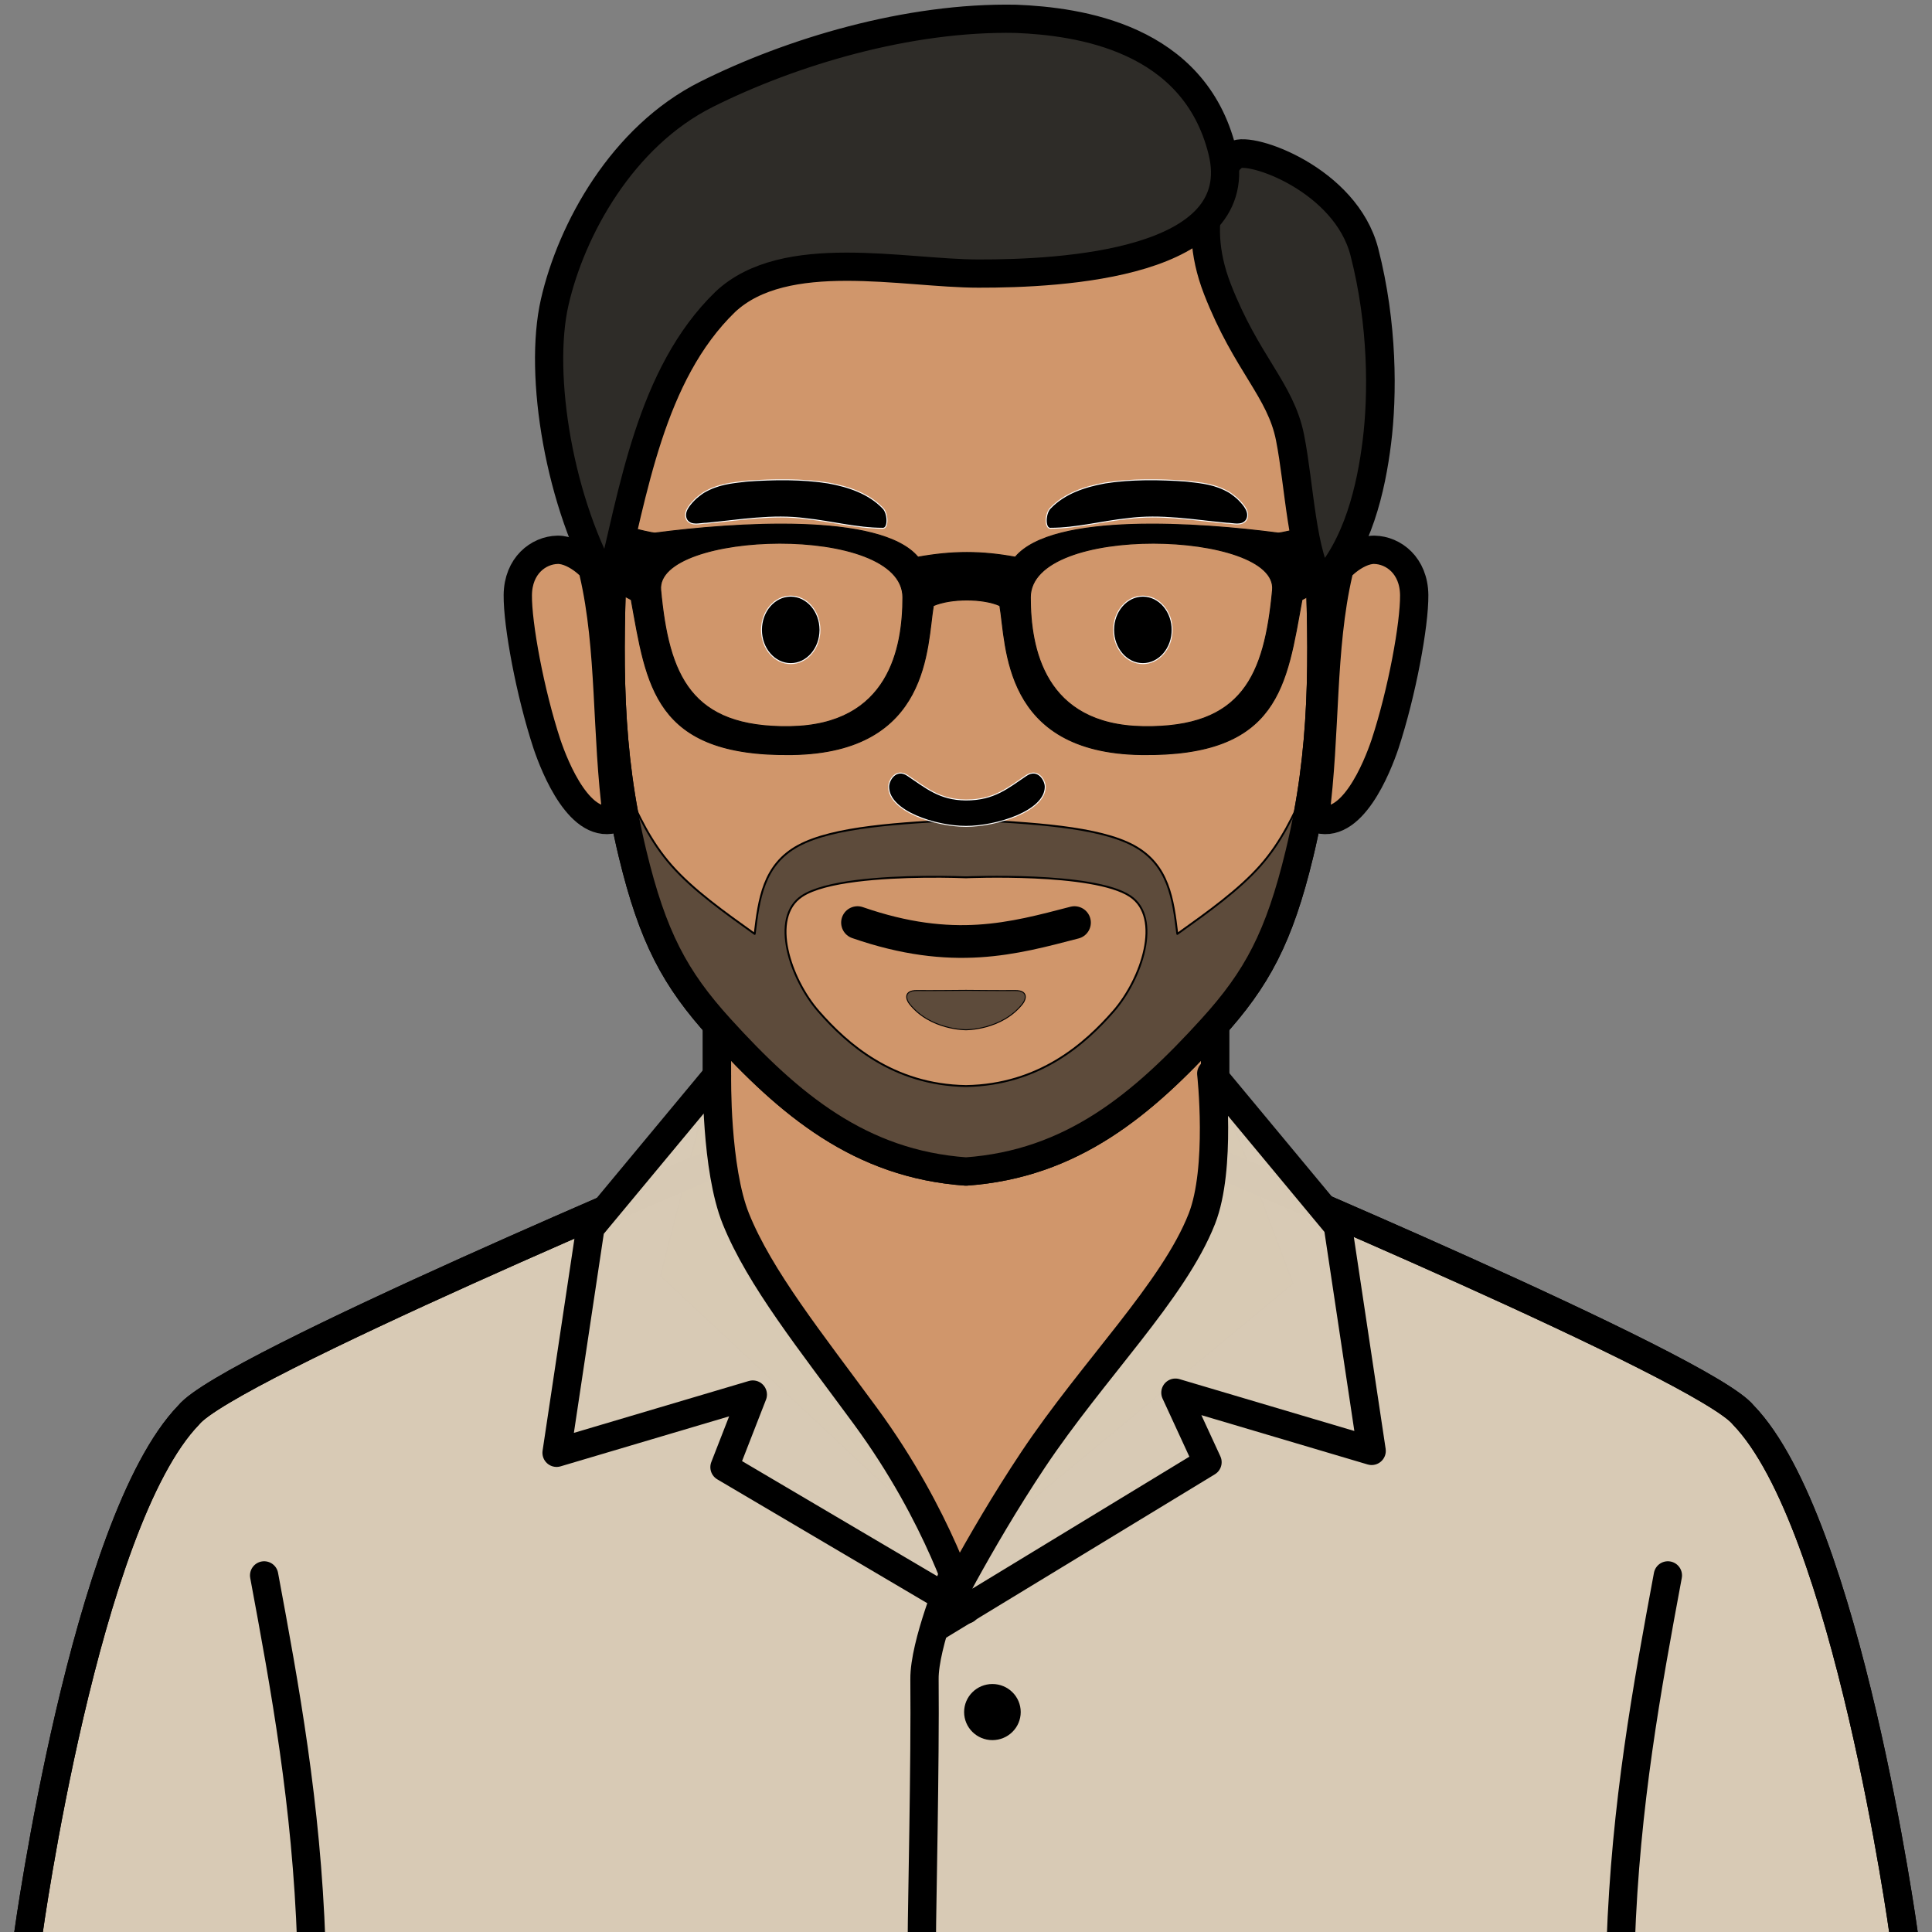 <?xml version="1.0" encoding="UTF-8" standalone="no" ?>
<!-- Created with Inkscape (http://www.inkscape.org/) -->
<svg
  width="1024"
  height="1024"
  viewBox="0 0 1024 1024"
  version="1.1"
  id="svg1"
  xml:space="preserve"
  xmlns="http://www.w3.org/2000/svg"
  xmlns:svg="http://www.w3.org/2000/svg"
><rect x="0" y="0" width="1024" height="1024" fill="#808080" stroke="none"/><defs id="defs1" /><g
    id="layer1"
    transform="translate(-35.966)"
    style="display:inline"
  >
    <g id="g6" style="display:none">
      <path
        id="rect1"
        d="m 514.511,316.659 c 0,26.655 -7.244,67.68 -59.919,68.456 -52.643,0.776 -64.187,-27.185 -68.447,-72.365 -2.985,-31.654 128.366,-35.868 128.366,3.908 z m 67.558,0 c 0,26.655 7.244,67.68 59.919,68.456 52.643,0.776 64.187,-27.185 68.447,-72.365 2.985,-31.654 -128.366,-35.868 -128.366,3.908 z"
        style="fill:none;fill-rule:evenodd;stroke:#000000;stroke-width:0.5;stroke-dasharray:none;stroke-opacity:1"
      />
      <path
        id="path3"
        style="fill:none;fill-rule:evenodd;stroke:#000000;stroke-width:0.5;stroke-dasharray:none;stroke-opacity:1"
        d="m 530.673,321.014 c -3.636,21.153 -1.324,77.853 -74.882,78.937 -73.513,1.083 -76.983,-36.993 -85.259,-82.11 l -4.916,-2.587 7.18,-34.873 c 0,0 9.216,2.293 10.424,2.135 41.406,-5.42 119.348,-10.979 139.286,12.779 m 0,0 25.783,-3.259 v 26.87 l -17.616,2.108 m 35.233,0 c 3.636,21.153 1.324,77.853 74.882,78.937 73.513,1.083 76.983,-36.993 85.259,-82.11 l 4.916,-2.587 -7.18,-34.873 c 0,0 -9.216,2.293 -10.424,2.135 -41.406,-5.42 -119.348,-10.979 -139.286,12.779 m 0,0 -25.783,-3.259 v 26.87 l 17.616,2.108"
      />
      <path
        style="display:none;opacity:1;fill:none;fill-rule:evenodd;stroke:#000000;stroke-width:0.5;stroke-dasharray:none;stroke-opacity:1"
        d="m 530.673,321.014 c 0,0 0.884,-3.224 17.616,-3.224 v -25.276 c -15.19,0 -25.783,2.781 -25.783,2.781 m 43.399,25.719 c 0,0 -0.884,-3.224 -17.616,-3.224 v -25.276 c 15.19,0 25.783,2.781 25.783,2.781"
        id="path5"
      />
    </g>
    <path
      style="display:inline;opacity:1;fill:#d8cab5;fill-opacity:0.996;fill-rule:evenodd;stroke:#000000;stroke-width:15;stroke-linecap:butt;stroke-linejoin:round;stroke-dasharray:none;stroke-opacity:1;paint-order:normal"
      d="m 50.966,1025 c 0,0 30,-218.148 85,-275 20,-25 280,-134.143 280,-134.143 V 540 h 132 132 v 75.857 c 0,0 260,109.143 280,134.143 55,56.852 85,275 85,275"
      id="path35"
    />
    <path
      style="display:inline;fill:#d0966b;fill-opacity:1;fill-rule:evenodd;stroke:#000000;stroke-width:0.456;stroke-linecap:butt;stroke-linejoin:round;stroke-dasharray:none;stroke-opacity:1;paint-order:normal"
      d="m 415.966,560 -30,116.232 160,149.441 L 721.31,680.298 675.966,560 Z"
      id="path32"
    />
    <path
      style="display:inline;opacity:1;fill:none;fill-opacity:0.996;fill-rule:evenodd;stroke:#000000;stroke-width:15;stroke-linecap:butt;stroke-linejoin:round;stroke-dasharray:none;stroke-opacity:1;paint-order:normal"
      d="m 50.966,1025 c 0,0 30,-218.148 85,-275 20,-25 280,-134.143 280,-134.143 V 540 h 132 132 v 75.857 c 0,0 260,109.143 280,134.143 55,56.852 85,275 85,275"
      id="path39"
    />
    <path
      style="display:inline;opacity:1;fill:#d0966b;fill-opacity:1;fill-rule:evenodd;stroke:#000000;stroke-width:15;stroke-linecap:butt;stroke-linejoin:round;stroke-dasharray:none;stroke-opacity:1"
      d="M 547.966,620.928 C 491.784,616.931 454.339,585.451 417.62,545.033 393.697,518.7 381.919,496.744 371.221,452.43 357.93,397.377 358.564,349.578 360.966,290 L 356.374,165.176 435.371,77.34 547.966,72.924 660.561,77.34 739.558,165.176 734.966,290 c 2.402,59.578 3.036,107.377 -10.255,162.43 -10.698,44.314 -22.476,66.27 -46.399,92.603 -36.719,40.418 -74.164,71.898 -130.347,75.895 z"
      id="path20"
    />
    <path
      style="display:inline;fill:none;fill-opacity:1;fill-rule:nonzero;stroke:#000000;stroke-width:17.344;stroke-linecap:round;stroke-linejoin:round;stroke-dasharray:none;stroke-opacity:1;paint-order:normal"
      d="m 490.466,489 c 50.612,17.541 82.558,8.416 115,0"
      id="path85"
    />
    <path
      id="path19"
      style="display:none;opacity:1;fill:#000000;fill-rule:evenodd;stroke:#ffffff;stroke-width:0.5;stroke-linecap:round;stroke-linejoin:miter;stroke-dasharray:none;stroke-opacity:1"
      d="m 449.167,464.473 a 140,147.5 0 0 0 99.123,43.869 140,147.5 0 0 0 99.123,-43.869 h -26.742 a 96.495,77 0 0 1 -72.381,26.279 96.495,77 0 0 1 -72.383,-26.279 z"
    />
    <path
      id="path26"
      style="display:inline;fill:#5d4b3b;fill-opacity:1;fill-rule:evenodd;stroke:#000000;stroke-width:1;stroke-linecap:butt;stroke-linejoin:round;stroke-dasharray:none;stroke-opacity:1;paint-order:normal"
      d="m 367.966,418 c 11,50.667 21.999,101.332 52,135.545 30.001,34.213 79,51.972 128,69.73 49,-17.759 97.999,-35.517 128,-69.73 30.001,-34.213 41,-84.878 52,-135.545 -6.333,14 -12.666,28 -24,40.834 -11.334,12.834 -27.667,24.499 -44,36.166 -2.238,-18.333 -4.476,-36.666 -23.143,-46.77 -18.667,-10.104 -53.762,-11.978 -88.857,-13.852 -35.095,1.874 -70.19,3.748 -88.857,13.852 -18.667,10.104 -20.905,28.436 -23.143,46.77 -16.333,-11.667 -32.666,-23.332 -44,-36.166 C 380.633,446 374.3,432 367.966,418 Z m 157.611,46.729 C 538.473,464.574 547.966,465 547.966,465 c 0,0 67.515,-3.028 87,10 17.061,11.407 6.113,43.9 -8.826,61 -14.94,17.1 -39.266,39 -78.174,39.629 C 509.058,575 484.732,553.1 469.792,536 c -14.94,-17.1 -25.887,-49.593 -8.826,-61 12.178,-8.143 43.119,-10.014 64.611,-10.271 z"
    />
    <path
      style="display:inline;fill:none;fill-opacity:1;fill-rule:evenodd;stroke:#000000;stroke-width:15;stroke-linecap:butt;stroke-linejoin:round;stroke-dasharray:none;stroke-opacity:1"
      d="M 547.966,620.928 C 491.784,616.931 454.339,585.451 417.62,545.033 393.697,518.7 381.919,496.744 371.221,452.43 357.93,397.377 358.564,349.578 360.966,290 L 356.374,165.176 435.371,77.34 547.966,72.924 660.561,77.34 739.558,165.176 734.966,290 c 2.402,59.578 3.036,107.377 -10.255,162.43 -10.698,44.314 -22.476,66.27 -46.399,92.603 -36.719,40.418 -74.164,71.898 -130.347,75.895 z"
      id="path29"
    />
    <path
      style="opacity:1;fill:#000000;fill-rule:evenodd;stroke:#ffffff;stroke-width:0.5;stroke-linecap:round;stroke-linejoin:miter;stroke-dasharray:none;stroke-opacity:1"
      d="m 516.966,411 c -6,-4 -10,2.41 -10,6 0,13 25,21 41,21 16,0 42,-8 42,-21 0,-3.59 -4,-10 -10,-6 -9.729,6.486 -17,13.033 -32,13 -14,-0.031 -21.297,-6.531 -31,-13 z"
      id="path17"
    />
    <path
      style="opacity:1;fill:#000000;fill-rule:evenodd;stroke:#ffffff;stroke-width:0.5;stroke-dasharray:none;stroke-opacity:1"
      d="m 403.966,265 c -2.618,2.701 -6.172,6.692 -3.925,10.61 2.445,3.436 7.066,1.704 10.557,1.699 17.363,-1.63 34.851,-4.788 52.307,-2.426 13.716,1.427 27.218,5.116 41.043,5.116 3.018,0 2.657,-7.973 0.018,-10.594 -7.612,-7.979 -18.453,-11.484 -29,-13.406 -13.688,-2.218 -29.237,-1.983 -43,-1 -8.605,0.975 -15.369,1.561 -23,6 -1.216,0.759 -4.044,2.94 -5,4 z m 288.647,0 c 2.618,2.701 6.172,6.692 3.925,10.61 -2.445,3.436 -7.066,1.704 -10.557,1.699 -17.363,-1.63 -34.851,-4.788 -52.307,-2.426 C 619.958,276.311 606.456,280 592.631,280 c -3.018,0 -2.657,-7.973 -0.018,-10.594 7.612,-7.979 18.453,-11.484 29,-13.406 13.688,-2.218 29.237,-1.983 43,-1 8.605,0.975 15.369,1.561 23,6 1.216,0.759 4.044,2.94 5,4 z"
      id="path7"
    />
    <path
      style="opacity:1;fill:#000000;fill-rule:evenodd;stroke:#ffffff;stroke-width:0.481;stroke-dasharray:none;stroke-opacity:1"
      id="path4"
      d="m 470.466,334 c 0,9.136 -6.94,16.542 -15.5,16.542 -8.561,0 -15.5,-7.406 -15.5,-16.542 0,-9.136 6.94,-16.542 15.5,-16.542 8.56,0 15.5,7.406 15.5,16.542 z m 155.646,0 c 0,9.136 6.94,16.542 15.5,16.542 8.561,0 15.5,-7.406 15.5,-16.542 0,-9.136 -6.94,-16.542 -15.5,-16.542 -8.56,0 -15.5,7.406 -15.5,16.542 z"
      transform="matrix(1,0,0,1.081,0.1,-27.203)"
    />
    <path
      id="path18"
      style="display:inline;fill:#000000;fill-rule:evenodd;stroke:#000000;stroke-width:0.5;stroke-dasharray:none;stroke-opacity:1"
      d="m 565.906,321.014 c 3.636,21.153 1.324,77.853 74.882,78.937 73.513,1.083 76.983,-36.993 85.259,-82.11 l 4.916,-2.587 -7.18,-34.873 c 0,0 -9.216,2.293 -10.424,2.135 -41.406,-5.42 -119.348,-10.979 -139.286,12.779 -18.106,-3.294 -33.106,-3.294 -51.566,0 -19.938,-23.758 -97.88,-18.199 -139.286,-12.779 -1.209,0.158 -10.424,-2.135 -10.424,-2.135 l -7.18,34.873 4.916,2.587 c 8.277,45.118 11.746,83.194 85.259,82.11 73.558,-1.084 71.246,-57.784 74.882,-78.937 9.293,-4.014 26.293,-4.014 35.233,0 z m -51.395,-4.355 c 0,26.655 -7.244,67.68 -59.919,68.456 -52.643,0.776 -64.187,-27.185 -68.447,-72.365 -2.985,-31.654 128.366,-35.868 128.366,3.908 z m 67.558,0 c 0,26.655 7.244,67.68 59.919,68.456 52.643,0.776 64.187,-27.185 68.447,-72.365 2.985,-31.654 -128.366,-35.868 -128.366,3.908 z"
    />
    <path
      style="display:inline;fill:#d1976c;fill-opacity:1;fill-rule:evenodd;stroke:#000000;stroke-width:15;stroke-linecap:butt;stroke-linejoin:round;stroke-dasharray:none;stroke-opacity:1"
      d="m 331.515,291.405 c -10.177,0.204 -20.941,8.419 -21.106,23.97 -0.165,15.551 6.44,51.618 15.491,79.097 4.052,11.988 17.767,46.724 37.142,39.051 -5.994,-45.301 -3.115,-89.345 -12.533,-130.012 3.035,0.201 -8.816,-12.309 -18.993,-12.106 z m 432.903,0 c 10.177,0.204 20.941,8.419 21.106,23.97 0.165,15.551 -6.44,51.618 -15.491,79.097 -4.052,11.988 -17.767,46.724 -37.142,39.051 5.994,-45.301 3.115,-89.345 12.533,-130.012 -3.035,0.201 8.816,-12.309 18.993,-12.106 z"
      id="path21"
    />
    <path
      style="fill:#2e2c28;fill-opacity:1;fill-rule:evenodd;stroke:#000000;stroke-width:15.167;stroke-linecap:butt;stroke-linejoin:round;stroke-dasharray:none;stroke-opacity:1;paint-order:normal"
      d="m 690.643,82.171 c -7.883,4.848 -24.813,31.609 -9.388,71.149 15.425,39.541 33.413,53.226 38.454,78.576 5.041,25.35 6.183,63.603 16.868,77.978 19.168,-20.318 26.121,-51.144 29.175,-75.706 3.054,-24.562 3.25,-62.158 -6.638,-100.619 -9.889,-38.461 -60.588,-56.227 -68.47,-51.379 z"
      id="path24"
    />
    <path
      style="display:inline;fill:#2e2c28;fill-opacity:1;fill-rule:evenodd;stroke:#000000;stroke-width:14.956;stroke-linecap:butt;stroke-linejoin:round;stroke-dasharray:none;stroke-opacity:1;paint-order:normal"
      d="M 358.869,312.246 C 332.373,267.521 321.174,198.726 329.953,160.241 338.733,121.756 365.676,72.386 410.437,49.984 455.199,27.582 517.188,8.835 574.447,9.978 c 33.425,1.331 94.411,9.925 109.34,70.011 14.929,60.085 -85.271,65.101 -129.22,65.01 -39.76,0 -102.58,-14.686 -134.19,15.002 -39.758,38.543 -48.707,100.723 -61.509,152.245 z"
      id="path23"
    />
    <path
      style="fill:#5d4b3b;fill-opacity:1;fill-rule:evenodd;stroke:#000000;stroke-width:0.5;stroke-linecap:butt;stroke-linejoin:round;stroke-dasharray:none;stroke-opacity:1;paint-order:normal"
      d="m 547.966,524.902 c 0,0 -19.222,0.191 -26,0.098 -7.083,-0.098 -5.842,4.656 -4,7 11,14 30,13.801 30,13.801 0,0 19,0.199 30,-13.801 1.842,-2.344 3.083,-7.098 -4,-7 -6.778,0.093 -26,-0.098 -26,-0.098 z"
      id="path31"
    />
    <path
      style="fill:#d8cab5;fill-opacity:0.996;fill-rule:evenodd;stroke:#000000;stroke-width:15;stroke-linecap:butt;stroke-linejoin:round;stroke-dasharray:none;stroke-opacity:1;paint-order:normal"
      d="M 415.966,570 348.874,650.759 330.966,770 l 104,-30.852 -15,38.482 128,75.496 c 0,0 -13.825,-48.829 -53.324,-102.621 C 465.569,710.91 438.702,677.476 425.994,646 415.224,619.321 415.966,570 415.966,570 Z"
      id="path33"
    />
    <path
      style="fill:#d8cab5;fill-opacity:0.996;fill-rule:evenodd;stroke:#000000;stroke-width:15;stroke-linecap:butt;stroke-linejoin:round;stroke-dasharray:none;stroke-opacity:1;paint-order:normal"
      d="M 677.966,569 745.058,649.759 762.966,769 l -104,-30.852 17,36.852 -143.895,87.499 c 0,0 22.034,-44.663 51.393,-88.708 31.83,-47.752 74.486,-89.556 89.502,-127.79 10.518,-26.78 5,-77 5,-77 z"
      id="path34"
    />
    <path
      style="fill:#d0966b;fill-opacity:1;fill-rule:evenodd;stroke:#000000;stroke-width:15;stroke-linecap:round;stroke-linejoin:round;stroke-dasharray:none;stroke-opacity:1;paint-order:normal"
      d="m 175.966,835 c 11.044,59.47 22.422,121 25,195 m 719,-195 c -11.044,59.47 -22.422,121 -25,195"
      id="path36"
    />
    <path
      style="fill:none;fill-opacity:1;fill-rule:evenodd;stroke:#000000;stroke-width:15;stroke-linecap:round;stroke-linejoin:round;stroke-dasharray:none;stroke-opacity:1;paint-order:normal"
      d="m 540.966,835 c 0,0 -15.182,36.441 -15,55 0.428,43.652 -1.394,124.062 -1.394,136.022"
      id="path37"
    />
    <ellipse
      style="opacity:1;fill:#000000;fill-opacity:1;fill-rule:evenodd;stroke:none;stroke-width:10;stroke-linecap:round;stroke-linejoin:round;stroke-dasharray:none;stroke-opacity:1;paint-order:normal"
      id="path38"
      cx="561.966"
      cy="907.431"
      rx="15"
      ry="14.87"
    />
  </g></svg>
